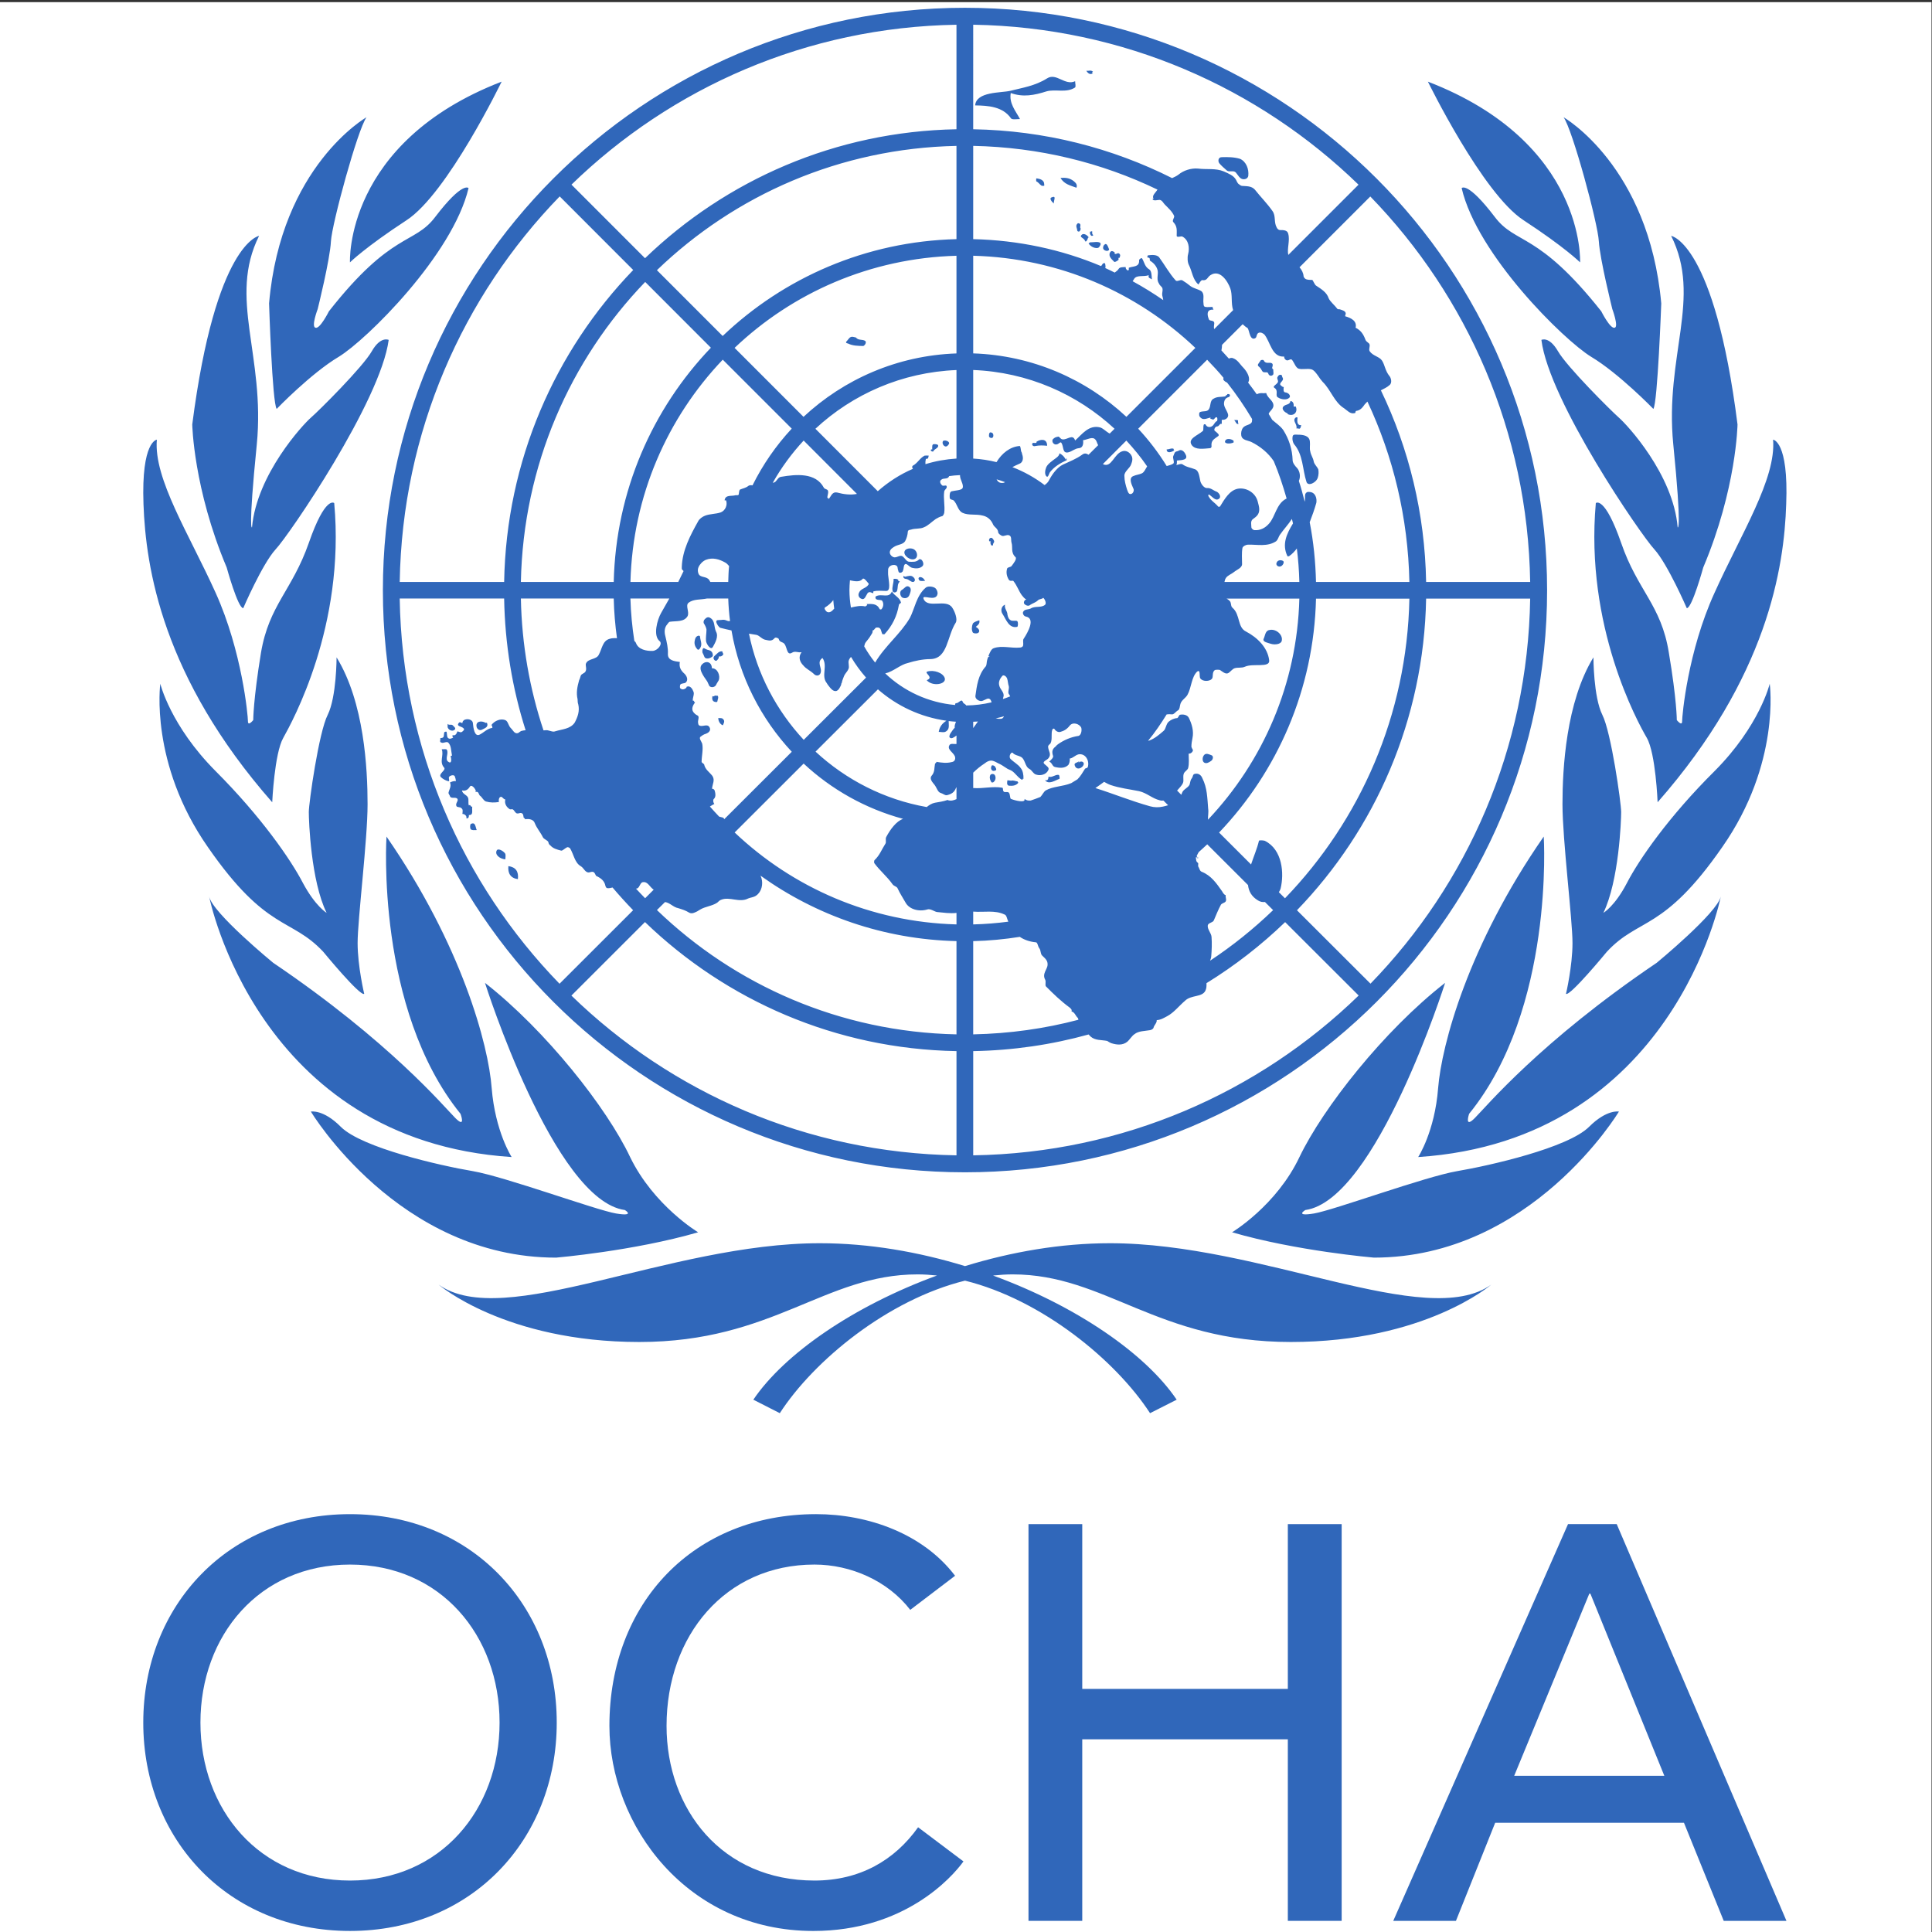 <?xml version="1.0" encoding="UTF-8" standalone="no"?>
<svg
   xmlns:dc="http://purl.org/dc/elements/1.1/"
   xmlns:cc="http://creativecommons.org/ns#"
   xmlns:rdf="http://www.w3.org/1999/02/22-rdf-syntax-ns#"
   xmlns:svg="http://www.w3.org/2000/svg"
   xmlns="http://www.w3.org/2000/svg"
   viewBox="0 0 255 255"
   height="255"
   width="255"
   xml:space="preserve"
   id="svg2"
   version="1.1"><rect x="0" y="0" width="255" height="255" fill="#333333" stroke="none"/><defs
     id="defs6"><clipPath
       id="clipPath18"
       clipPathUnits="userSpaceOnUse"><path
         id="path16"
         d="M 0,841.89 H 595.276 V 0 H 0 Z" /></clipPath></defs><g
     transform="matrix(1.333,0,0,-1.333,0,1122.52)"
     id="g10"><g
       id="g12"><rect
         transform="scale(1,-1)"
         y="-841.89"
         x="0"
         height="191.25"
         width="191.25"
         id="rect308"
         style="color:#000000;overflow:visible;fill:#ffffff;fill-opacity:1;stroke-width:12.809;stroke-linecap:square;stroke-linejoin:bevel" /><g
         transform="matrix(0.787,0,0,0.787,-126.465,372.278)"
         id="g306"><g
           transform="translate(231.11,572.268)"
           id="g20"><path
             id="path22"
             style="fill:#3067ba;fill-opacity:1;fill-rule:nonzero;stroke:none"
             d="M 0,0 9.25,-9.259 C -0.59,-19.459 -6.723,-33.255 -6.989,-48.508 H -20.128 C -19.818,-29.645 -12.215,-12.58 0,0 M 49.92,21.599 V 8.448 C 34.703,8.176 20.924,2.05 10.736,-7.777 L 1.482,1.482 c 12.563,12.204 29.605,19.81 48.438,20.117 m 0.773,-58.291 c -0.147,-0.292 -0.902,-0.292 -1.392,-0.411 -0.252,-0.084 -0.252,-0.487 -0.229,-0.819 0.032,-0.255 0.322,-0.215 0.481,-0.316 0.486,-0.472 0.527,-1.291 1.14,-1.575 0.75,-0.351 1.66,-0.11 2.566,-0.351 0.573,-0.13 1.025,-0.529 1.268,-1.114 0.136,-0.33 0.619,-0.493 0.643,-0.988 0.026,-0.165 0.24,-0.324 0.475,-0.442 0.269,-0.084 0.616,0.187 0.877,0.075 0.382,-0.11 0.228,-0.611 0.324,-0.927 0.188,-0.585 -0.127,-1.23 0.495,-1.821 0.229,-0.197 -0.237,-0.799 -0.509,-1.146 -0.113,-0.122 -0.501,-0.122 -0.542,-0.307 -0.156,-0.519 -0.029,-1.002 0.232,-1.419 0.197,-0.234 0.5,0 0.582,-0.162 0.452,-0.582 0.651,-1.225 1.03,-1.752 0.165,-0.2 0.351,-0.457 0.579,-0.544 -0.277,-0.052 -0.364,-0.399 -0.277,-0.527 0.168,-0.223 0.556,-0.365 0.752,-0.157 0.316,0.209 0.664,0.285 0.97,0.565 0.183,0.206 0.489,0.131 0.686,0.328 0.215,-0.209 0.4,-0.655 0.244,-0.855 -0.458,-0.449 -1.283,-0.136 -1.816,-0.486 -0.373,-0.171 -0.73,-0.075 -0.923,-0.365 -0.177,-0.185 0,-0.617 0.333,-0.66 1.17,-0.249 0.255,-1.931 -0.313,-2.794 -0.136,-0.188 0,-0.504 -0.07,-0.86 -0.034,-0.156 -0.251,-0.24 -0.387,-0.24 -1.127,-0.107 -2.267,0.289 -3.292,-0.075 -0.336,-0.096 -0.518,-0.594 -0.683,-0.999 h 0.202 c -0.307,-0.041 -0.307,-0.365 -0.365,-0.53 -0.066,-0.206 -0.037,-0.588 -0.17,-0.764 -0.982,-1.092 -1.121,-2.467 -1.304,-3.727 -0.031,-0.388 0.441,-0.637 0.721,-0.637 0.272,0 0.667,0.316 0.916,0.316 0.246,-0.032 0.338,-0.235 0.399,-0.475 -1.031,-0.243 -2.102,-0.382 -3.202,-0.394 -0.006,0.021 -0.009,0.047 -0.015,0.055 -0.177,0.186 -0.362,0.186 -0.426,0.44 -0.185,0.374 -0.494,-0.254 -0.86,-0.214 -0.04,0 -0.098,-0.11 -0.083,-0.223 -3.399,0.301 -6.462,1.755 -8.793,3.972 1.039,0.241 1.899,1.112 2.869,1.318 0.828,0.261 1.856,0.486 2.826,0.486 2.183,0.049 2.061,2.838 3.181,4.598 0.247,0.434 -0.129,1.407 -0.439,1.862 -0.745,1.192 -3.069,-0.165 -3.605,1.097 -0.307,0.712 1.569,-0.454 1.752,0.655 0.026,0.297 -0.151,0.659 -0.374,0.772 -0.298,0.171 -0.886,0.215 -1.117,0 -1.176,-0.99 -1.396,-2.689 -1.995,-3.807 -1.161,-1.998 -3.121,-3.506 -4.369,-5.614 -0.51,0.637 -0.973,1.317 -1.375,2.035 0.04,0.192 0.089,0.38 0.193,0.516 0.215,0.275 0.461,0.556 0.617,0.837 0.105,0.182 0.313,0.393 0.232,0.651 0.263,0 0.263,0.333 0.512,0.368 0.635,0.075 0.527,-0.486 0.739,-0.837 0,-0.015 0.176,-0.015 0.266,0 0.955,1.037 1.566,2.255 1.807,3.685 0,0.111 0.266,0.238 0.266,0.285 -0.145,0.648 -0.839,0.862 -1.15,1.406 -0.364,-0.952 -1.329,-0.179 -2.049,-0.639 -0.015,-0.024 -0.07,-0.281 0.121,-0.356 0.264,-0.131 0.635,-0.012 0.724,-0.209 0.171,-0.249 0.171,-0.695 -0.089,-1.01 -0.036,-0.076 -0.244,-0.061 -0.244,0 -0.371,0.732 -0.973,0.634 -1.65,0.634 0.275,-0.235 -0.22,-0.177 -0.102,-0.319 -0.63,0.168 -1.25,0.015 -1.864,-0.125 -0.113,0.71 -0.185,1.431 -0.188,2.175 0.003,0.423 0.031,0.84 0.066,1.251 0.559,-0.11 1.242,-0.278 1.599,0.185 0.176,0.165 0.527,-0.336 0.732,-0.576 0.087,-0.076 -0.032,-0.203 -0.121,-0.304 -0.342,-0.345 -0.872,-0.371 -1.081,-0.886 -0.159,-0.345 0.044,-0.649 0.308,-0.741 0.431,-0.206 0.564,0.396 0.773,0.692 0.237,0.292 0.498,0.049 0.732,0 0,0.095 -0.026,0.228 0,0.228 0.51,0.151 1.094,0.064 1.622,0.064 0.627,0 0.297,1.28 0.237,2.041 0,0.168 -0.015,0.38 0,0.562 0,0.096 0,0.203 0.06,0.298 0.177,0.417 0.988,0.536 1.124,0.09 0.015,-0.153 0.046,-0.292 0.09,-0.429 0.037,-0.225 0.147,-0.353 0.431,-0.225 0.067,0.049 0.151,0.115 0.165,0.225 0.113,0.244 0.064,0.638 0.226,0.771 0.237,0.251 0.576,-0.377 0.967,-0.432 0.396,-0.095 0.837,-0.095 1.155,0.134 0.275,0.165 0.275,0.489 0.044,0.825 -0.099,0.135 -0.316,0.168 -0.362,0.11 -0.368,-0.386 -0.837,-0.299 -1.228,-0.299 -0.365,0 -0.538,0.458 -0.848,0.675 -0.345,0.249 -0.776,-0.252 -1.17,-0.087 -0.376,0.183 -0.567,0.545 -0.353,0.901 0.089,0.162 0.353,0.335 0.573,0.46 0.457,0.234 0.996,0.234 1.26,0.631 0.199,0.362 0.321,0.799 0.347,1.21 0.026,0.223 0.255,0.223 0.379,0.249 0.536,0.191 1.158,0.064 1.633,0.293 0.55,0.214 0.961,0.677 1.497,1.045 0.258,0.151 0.515,0.298 0.811,0.362 0.148,0.055 0.229,0.307 0.26,0.417 0.113,0.912 -0.133,1.757 0,2.71 0.07,0.251 0.455,0.411 0.269,0.695 -0.06,0.092 -0.437,-0.067 -0.529,0.052 -0.215,0.179 -0.403,0.538 -0.081,0.73 0.229,0.208 0.738,0.022 0.918,0.35 0.017,0.023 0.017,0.061 0.034,0.084 0.449,0.064 0.906,0.107 1.373,0.124 -0.024,-0.588 0.5,-1.158 0.329,-1.624 m 5.337,0.741 c -0.052,-0.023 -0.096,-0.067 -0.162,-0.081 -0.458,-0.084 -0.722,0.078 -0.898,0.428 v 0.006 c 0.359,-0.101 0.709,-0.22 1.06,-0.353 m -4.005,14.109 c 6.853,-0.272 13.067,-3.02 17.781,-7.392 l -0.591,-0.591 c -0.024,0.009 -0.058,-0.002 -0.078,0.015 -0.403,0.231 -0.712,0.585 -1.121,0.738 -1.445,0.38 -2.302,-0.868 -3.167,-1.638 -0.296,0.9 -1.019,0.034 -1.599,0.144 -0.249,0.024 -0.37,0.342 -0.509,0.342 -0.217,-0.041 -0.428,-0.075 -0.571,-0.226 -0.399,-0.226 -0.092,-0.828 0.316,-0.756 0.301,0 0.515,0.44 0.649,0.174 0.295,-0.495 0.098,-1.343 0.857,-1.167 0.492,0.119 0.79,0.47 1.326,0.522 0.527,0.026 0.59,0.596 0.527,1.001 0.552,0.07 1.207,0.519 1.557,0.07 0.157,-0.154 0.211,-0.475 0.342,-0.695 l -1.208,-1.201 c -0.249,0.156 -0.494,0.234 -0.784,0.02 -0.744,-0.551 -1.648,-0.886 -2.432,-1.26 -0.709,-0.336 -1.326,-1.161 -1.735,-1.931 -0.115,-0.255 -0.324,-0.475 -0.578,-0.645 -1.228,0.932 -2.589,1.693 -4.051,2.258 0.273,0.136 0.533,0.284 0.831,0.399 0.512,0.171 0.582,0.727 0.391,1.231 -0.006,0.084 -0.044,0.231 -0.122,0.35 -0.043,0.269 -0.089,0.678 -0.182,0.678 -1.228,-0.09 -2.261,-0.938 -2.918,-2.03 -0.944,0.235 -1.926,0.388 -2.931,0.449 z m 0,14.375 c 10.832,-0.287 20.629,-4.636 27.949,-11.596 l -8.675,-8.671 c -5.096,4.748 -11.836,7.73 -19.274,7.982 z m 0,13.822 C 60.32,6.19 68.176,4.247 75.208,0.857 74.996,0.492 74.481,0.104 74.701,-0.238 c 0.108,-0.084 -0.197,-0.02 -0.096,-0.15 0.215,-0.209 0.577,-0.049 0.875,-0.049 0.333,-0.044 0.466,-0.415 0.655,-0.588 0.428,-0.437 0.915,-0.86 1.16,-1.41 0.101,-0.206 -0.289,-0.6 -0.098,-0.794 0.538,-0.555 0.428,-1.053 0.428,-1.719 0,-0.278 0.582,-0.015 0.722,-0.107 0.784,-0.411 0.928,-1.41 0.717,-2.207 -0.116,-0.428 -0.078,-1.036 0.105,-1.384 0.396,-0.761 0.48,-1.858 1.195,-2.435 0.159,0.247 0.348,0.577 0.49,0.545 0.62,-0.096 0.633,0.393 1.016,0.625 1.195,0.794 2.18,-0.767 2.504,-1.67 0.296,-0.825 0.062,-1.871 0.354,-2.728 L 82.339,-16.7 c -0.069,0.272 0.006,0.524 0.015,0.738 0.023,0.408 -0.553,0.261 -0.655,0.455 -0.225,0.495 -0.405,1.335 0.553,1.256 0.038,0 -0.139,0.18 -0.096,0.348 -0.318,0 -0.622,-0.053 -0.928,0 -0.227,0.026 -0.227,0.35 -0.227,0.443 -0.095,0.529 0.183,1.189 -0.289,1.554 -0.414,0.249 -0.933,0.325 -1.341,0.614 -0.345,0.281 -0.642,0.498 -1.024,0.727 -0.249,0.159 -0.666,-0.229 -0.855,0 -0.793,0.88 -1.357,1.919 -2.084,2.921 -0.296,0.316 -0.857,0.304 -1.367,0.232 -0.147,-0.032 -0.072,-0.188 -0.104,-0.278 0.067,0 0.151,0 0.206,-0.032 0.17,-0.081 0.057,-0.292 0.132,-0.37 0.461,-0.276 0.768,-0.66 0.907,-1.054 0.226,-0.539 -0.168,-1.228 0.188,-1.767 0.069,-0.225 0.289,-0.379 0.385,-0.504 0.221,-0.251 -0.012,-0.729 0.058,-1.053 0.058,-0.2 0.086,-0.385 0.122,-0.576 -1.24,0.851 -2.522,1.65 -3.851,2.374 0.069,0.104 0.145,0.208 0.202,0.318 0.339,0.501 1.185,0.211 1.824,0.443 -0.106,-0.399 0.18,-0.356 0.394,-0.527 -0.028,0.443 -0.028,1.031 -0.304,1.237 -0.582,0.341 -0.61,0.833 -0.909,1.369 -0.072,0.188 -0.394,-0.087 -0.394,-0.182 0.061,-0.895 -0.689,-0.738 -1.291,-0.959 -0.032,-0.066 0.035,-0.228 -0.032,-0.304 0,-0.032 -0.09,-0.032 -0.191,0 -0.107,0.131 -0.194,0.186 -0.171,0.385 -0.316,0 -0.746,0 -0.868,-0.199 -0.136,-0.232 -0.333,-0.348 -0.516,-0.492 -0.393,0.185 -0.778,0.396 -1.181,0.567 0.035,0.162 0.035,0.307 -0.014,0.518 -0.015,0.13 -0.139,0.13 -0.246,0.07 -0.136,-0.064 -0.151,-0.267 -0.292,-0.333 -4.957,2.084 -10.389,3.251 -16.07,3.384 z m 0,15.244 C 70.877,21.297 87.933,13.686 100.504,1.474 l -8.836,-8.837 c -0.183,0.779 0.237,1.836 -0.012,2.67 -0.101,0.46 -0.602,0.46 -1.046,0.46 -0.153,0 -0.321,0.145 -0.399,0.321 -0.385,0.683 -0.081,1.445 -0.535,2.076 -0.69,0.984 -1.459,1.729 -2.221,2.696 -0.434,0.477 -1.059,0.414 -1.604,0.463 -0.157,0.014 -0.255,0.113 -0.391,0.208 -0.199,0.125 -0.264,0.374 -0.376,0.568 -0.302,0.55 -0.973,0.79 -1.538,1.048 C 82.51,3.576 81.398,3.361 80.298,3.503 79.435,3.576 78.482,3.269 77.843,2.733 77.6,2.545 77.321,2.432 77.05,2.302 69.501,6.097 61.015,8.292 52.025,8.448 Z M 122.1,-48.508 h -13.092 c -0.152,8.628 -2.169,16.801 -5.69,24.112 0.368,0.2 0.756,0.354 1.078,0.649 0.387,0.292 0.179,0.952 0,1.143 -0.542,0.664 -0.58,1.405 -0.936,1.946 -0.327,0.51 -1.123,0.568 -1.546,1.167 -0.203,0.292 0.183,0.796 -0.136,1.028 -0.185,0.144 -0.377,0.298 -0.414,0.46 -0.26,0.695 -0.585,1.161 -1.23,1.482 0.211,0.82 -0.539,1.231 -1.304,1.439 -0.034,0.044 0.067,0.264 0.067,0.356 -0.026,0.313 -0.425,0.409 -0.689,0.501 -0.102,0.055 -0.304,0 -0.345,0.055 -0.387,0.513 -0.928,0.924 -1.12,1.364 -0.234,0.738 -0.927,1.149 -1.546,1.56 -0.226,0.108 -0.42,0.742 -0.53,0.742 -0.286,0 -0.631,-0.003 -0.852,0.13 -0.043,0.049 -0.091,0.096 -0.138,0.142 -0.031,0.055 -0.075,0.098 -0.084,0.176 -0.034,0.449 -0.238,0.817 -0.513,1.139 l 8.906,8.908 c 12.209,-12.577 19.813,-29.642 20.114,-48.499 m -20.09,-50.54 -9.251,9.236 c 9.846,10.197 15.976,23.988 16.249,39.208 H 122.1 c -0.301,-18.839 -7.896,-35.884 -20.09,-48.444 m -33.516,25.392 c 0.252,-0.139 0.509,-0.287 0.79,-0.388 1.182,-0.408 2.357,-0.53 3.613,-0.785 0.976,-0.223 1.654,-0.921 2.583,-1.143 0.173,-0.055 0.328,-0.055 0.478,-0.038 l 0.588,-0.588 c -0.224,-0.061 -0.452,-0.142 -0.669,-0.176 -0.507,-0.11 -1.057,-0.11 -1.602,0.043 -2.417,0.68 -4.547,1.558 -6.876,2.293 0.371,0.252 0.733,0.519 1.095,0.782 m 5.414,39.691 c -0.223,-0.339 -0.336,-0.706 -0.654,-0.874 -0.321,-0.157 -0.747,-0.188 -1.089,-0.348 -0.591,-0.231 -0.252,-0.99 0,-1.545 0.121,-0.186 0.043,-0.516 -0.162,-0.658 -0.429,-0.246 -0.519,0.287 -0.62,0.504 -0.171,0.53 -0.336,1.135 -0.336,1.699 -0.052,0.588 0.698,0.959 0.866,1.526 0.127,0.333 0.229,0.727 -0.012,1.112 -0.26,0.414 -0.689,0.614 -1.093,0.489 -1.055,-0.286 -1.362,-2.122 -2.421,-1.641 -0.015,0.009 -0.03,0.026 -0.044,0.029 l 2.948,2.953 c 0.943,-1.022 1.829,-2.094 2.617,-3.246 m 9.615,11.135 c -0.011,-0.078 -0.055,-0.147 -0.026,-0.219 0.105,-0.186 0.281,-0.29 0.472,-0.377 1.149,-1.45 2.195,-2.985 3.144,-4.58 -0.003,-0.096 -0.003,-0.197 -0.014,-0.293 -0.078,-0.483 -0.823,-0.393 -1.135,-0.813 -0.189,-0.241 -0.27,-0.649 -0.214,-0.959 0.101,-0.639 0.848,-0.605 1.306,-0.845 1.093,-0.547 2.081,-1.349 2.782,-2.392 0.64,-1.52 1.158,-3.094 1.618,-4.698 -0.029,-0.015 -0.06,-0.033 -0.09,-0.05 -1.195,-0.625 -1.345,-2.238 -2.104,-3.089 -0.513,-0.594 -1.12,-0.886 -1.839,-0.845 -0.093,0 -0.367,0.124 -0.402,0.353 0,0.359 -0.125,0.715 0.138,0.993 0.24,0.203 0.522,0.35 0.69,0.634 0.333,0.541 0.075,1.176 -0.043,1.677 -0.305,1.085 -1.443,1.739 -2.491,1.557 -1.05,-0.208 -1.662,-1.303 -2.25,-2.255 0,0 -0.213,-0.027 -0.213,0 -0.4,0.489 -0.924,0.749 -1.2,1.274 -0.066,0.049 -0.066,0.167 0,0.269 0.42,-0.22 0.8,-0.845 1.237,-0.591 0.437,0.246 0.055,0.825 -0.266,0.944 -0.371,0.124 -0.722,0.492 -1.19,0.443 -0.325,-0.026 -0.721,0.455 -0.829,0.851 -0.132,0.591 -0.182,1.361 -0.688,1.517 -0.545,0.22 -1.046,0.246 -1.569,0.623 -0.249,0.127 -0.545,-0.096 -0.783,-0.078 0.171,0.165 0.03,0.552 0.117,0.552 0.642,0.061 1.45,0.061 1.048,0.797 -0.168,0.35 -0.522,0.701 -0.927,0.402 -0.121,-0.052 -0.362,-0.052 -0.423,-0.231 -0.084,-0.116 -0.112,-0.29 -0.182,-0.4 -0.11,-0.275 0.199,-0.787 0,-0.955 -0.228,-0.157 -0.527,-0.223 -0.828,-0.31 -1.04,1.685 -2.241,3.26 -3.585,4.699 l 8.672,8.677 c 0.712,-0.744 1.416,-1.488 2.067,-2.282 m 11.63,-25.678 c -0.06,2.566 -0.315,5.081 -0.793,7.516 0.31,0.791 0.594,1.596 0.837,2.45 0.087,0.544 -0.104,1.288 -0.813,1.355 -0.342,0.052 -0.464,-0.052 -0.573,-0.243 -0.087,-0.304 0.002,-0.655 -0.076,-0.985 -0.226,0.88 -0.458,1.761 -0.738,2.621 0.243,0.523 0.13,1.204 -0.215,1.612 -0.292,0.292 -0.57,0.672 -0.57,0.99 -0.041,1.355 -0.441,2.626 -1.173,3.79 -0.373,0.53 -0.926,0.875 -1.393,1.292 -0.132,0.243 -0.292,0.477 -0.431,0.717 0.003,0.032 -0.014,0.067 0.003,0.099 0.165,0.31 0.51,0.521 0.576,0.9 0.067,0.701 -0.718,0.956 -0.895,1.633 0,0.032 -0.225,0 -0.361,0 l 0.385,-0.11 c -0.414,0.171 -0.883,0.163 -1.222,-0.023 -0.347,0.507 -0.729,0.979 -1.092,1.474 0.348,0.527 -0.107,1.34 -0.579,1.85 -0.428,0.408 -0.741,1.077 -1.418,1.245 -0.154,0.014 -0.299,0 -0.414,-0.09 -0.31,0.353 -0.626,0.698 -0.944,1.037 0.047,0.234 0.072,0.475 0.078,0.706 l 2.595,2.594 c 0.184,-0.15 0.332,-0.33 0.561,-0.443 0.191,-0.098 0.232,-0.634 0.408,-1.021 0.087,-0.212 0.31,-0.499 0.646,-0.273 0.188,0.128 0.096,0.539 0.414,0.66 0.261,0.096 0.544,-0.078 0.706,-0.223 0.759,-0.941 0.944,-2.892 2.493,-2.77 -0.032,-0.235 0.139,-0.406 0.289,-0.47 0.327,-0.095 0.545,0.348 0.768,-0.051 0.243,-0.357 0.371,-0.806 0.712,-0.991 0.527,-0.165 1.106,0.044 1.644,-0.095 0.345,-0.093 0.629,-0.513 0.872,-0.849 0.151,-0.237 0.342,-0.5 0.55,-0.729 1.048,-1.022 1.445,-2.554 2.71,-3.333 0.385,-0.257 0.75,-0.747 1.312,-0.602 0.171,0 0.051,0.255 0.217,0.284 0.524,0.061 0.831,0.495 1.048,0.811 0.093,0.124 0.235,0.234 0.347,0.359 3.243,-6.909 5.113,-14.587 5.278,-22.694 z m -9.253,4.285 c 0.064,0.223 0.463,0.411 0.698,0.411 1.173,0.026 2.441,-0.292 3.532,0.423 0.275,0.243 0.31,0.597 0.48,0.814 0.482,0.698 1.072,1.311 1.509,1.997 0.044,-0.188 0.102,-0.373 0.139,-0.564 -0.79,-1.297 -1.418,-2.617 -0.703,-4.114 0,-0.038 0.182,-0.038 0.222,0 0.4,0.277 0.699,0.61 0.965,0.961 0.176,-1.381 0.28,-2.788 0.316,-4.213 h -9.422 c 0.029,0.174 0.078,0.339 0.182,0.504 0.232,0.342 0.73,0.504 1.02,0.75 0.358,0.295 1.013,0.515 1.013,0.993 0,0.649 -0.07,1.352 0.049,2.038 m -7.339,-28.304 c 0.11,0.182 0.425,0.371 0.503,0.59 0.154,0.603 0.067,1.234 0.067,1.828 0.342,-0.026 0.614,0.353 0.518,0.509 -0.084,0.093 -0.116,0.244 -0.17,0.342 -0.006,0.347 0.054,0.724 0.132,1.103 0.189,0.892 -0.078,1.769 -0.442,2.525 -0.183,0.411 -0.722,0.506 -1.152,0.411 -0.125,-0.093 -0.174,-0.319 -0.308,-0.411 -0.442,-0.029 -0.808,-0.229 -1.07,-0.44 -0.363,-0.287 -0.351,-0.918 -0.663,-1.176 -0.537,-0.461 -1.069,-0.932 -1.776,-1.204 -0.054,-0.027 -0.115,-0.024 -0.171,-0.035 0.861,1.042 1.622,2.166 2.334,3.315 0.214,0.032 0.429,0.038 0.625,0.008 0.279,-0.057 0.504,0.339 0.805,0.504 0.224,0.111 0.218,0.568 0.305,0.82 0.144,0.478 0.663,0.724 0.888,1.138 0.493,0.883 0.487,2.212 1.202,2.907 0.483,0.37 0.234,-0.641 0.416,-0.854 0.302,-0.415 1.141,-0.377 1.434,-0.067 0.252,0.252 -0.029,0.883 0.423,1.138 0.196,0.037 0.428,0.037 0.604,0 0.328,-0.217 0.727,-0.6 1.078,-0.382 0.252,0.165 0.506,0.512 0.767,0.596 0.405,0.133 0.871,0 1.297,0.191 1.025,0.472 3.176,-0.191 3.055,0.805 -0.186,1.604 -1.491,2.872 -2.899,3.613 -1.129,0.539 -0.703,2.111 -1.714,3 -0.254,0.193 -0.122,0.596 -0.341,0.845 -0.076,0.078 -0.22,0.209 -0.373,0.284 -0.009,0.006 -0.018,0.014 -0.027,0.02 h 9.15 c -0.282,-10.771 -4.595,-20.513 -11.497,-27.815 -0.015,0.469 0.097,0.932 0.025,1.381 -0.112,1.358 -0.112,2.609 -0.732,3.839 -0.142,0.383 -0.49,0.672 -0.97,0.542 -0.235,-0.041 -0.206,-0.345 -0.351,-0.542 -0.162,-0.182 -0.199,-0.443 -0.277,-0.784 -0.192,-0.446 -0.809,-0.591 -0.962,-1.069 -0.028,-0.087 -0.064,-0.144 -0.087,-0.231 l -0.532,0.53 c 0.269,0.324 0.579,0.593 0.738,0.955 0.148,0.341 -0.066,0.886 0.148,1.271 m 3.448,-20.623 c -0.04,0.472 -0.535,0.952 -0.475,1.421 0.035,0.345 0.622,0.345 0.756,0.632 0.286,0.668 0.562,1.361 0.903,1.992 0.061,0.118 0.304,0.185 0.501,0.307 0.304,0.228 0.04,0.567 0.098,0.888 -0.246,0.067 -0.361,0.342 -0.466,0.504 -0.703,0.996 -1.357,1.951 -2.524,2.427 -0.279,0.092 -0.304,0.402 -0.438,0.633 -0.113,0.087 0.041,0.403 -0.069,0.504 -0.298,0.18 -0.191,0.469 -0.27,0.689 h 0.273 c -0.003,-0.095 -0.11,-0.156 -0.194,-0.121 0.078,0 0.191,-0.035 0.194,0 0.066,0.026 0,0.148 0,0.148 -0.11,0 -0.156,0.092 -0.156,0.135 0.066,0.174 0.165,0.333 0.257,0.501 0.359,0.324 0.721,0.643 1.069,0.976 l 5.13,-5.122 c 0.087,-0.756 0.42,-1.433 1.251,-1.934 0.287,-0.185 0.585,-0.231 0.88,-0.2 l 1.028,-1.022 c -2.441,-2.351 -5.093,-4.484 -7.931,-6.363 0.062,0.176 0.128,0.353 0.143,0.527 0.069,0.813 0.103,1.659 0.04,2.478 m 6.697,12.082 c -0.252,0.075 -0.732,0.075 -0.732,0 -0.209,-0.912 -0.652,-1.949 -0.994,-2.979 l -4.021,4.015 c 7.339,7.699 11.923,18.024 12.194,29.428 h 11.749 c -0.295,-14.639 -6.192,-27.89 -15.654,-37.699 l -0.768,0.767 c 0.105,0.168 0.189,0.333 0.22,0.469 0.455,1.859 0.249,4.893 -1.994,5.999 M 57.891,-93.159 c 0.536,-0.376 1.283,-0.622 2.021,-0.686 0.217,0 0.246,-0.53 0.429,-0.747 0.22,-0.281 0.121,-0.724 0.385,-0.944 0.362,-0.35 0.683,-0.602 0.657,-1.114 0,-0.591 -0.736,-1.13 -0.295,-1.912 0.116,-0.249 -0.046,-0.665 0.084,-0.822 0.943,-0.949 1.841,-1.826 2.999,-2.678 0.104,-0.107 0.313,-0.24 0.22,-0.472 0.443,-0.133 0.501,-0.573 0.794,-0.819 0.052,-0.066 0.052,-0.156 0.075,-0.237 -4.233,-1.118 -8.669,-1.743 -13.235,-1.836 v 11.729 c 1.996,0.046 3.95,0.237 5.866,0.538 m -1.928,2.814 c 0.275,-0.078 0.304,-0.538 0.478,-0.903 -1.454,-0.188 -2.924,-0.31 -4.416,-0.344 v 1.61 c 1.355,-0.108 2.719,0.219 3.938,-0.363 m -0.067,24.94 c -0.081,-0.165 -0.167,-0.303 -0.376,-0.318 -0.217,-0.017 -0.443,0 -0.663,0.052 0.351,0.081 0.701,0.159 1.039,0.266 m 0.626,2.777 c 0.069,-0.081 0.11,-0.177 0.153,-0.275 -0.298,-0.122 -0.605,-0.229 -0.912,-0.336 0.024,0.098 0.032,0.209 0.067,0.293 0.156,0.529 -0.42,0.903 -0.527,1.406 -0.133,0.478 0.107,0.893 0.379,1.211 0.186,0.182 0.492,-0.041 0.608,-0.318 0.102,-0.284 0.102,-0.666 0.214,-0.985 0.07,-0.345 -0.173,-0.759 0.018,-0.996 m -4.497,-4.262 v 0.796 c 0.197,0.012 0.403,0.012 0.597,0.029 -0.203,-0.269 -0.394,-0.547 -0.597,-0.825 m 1.445,-4.444 c 0.267,0.22 0.669,0.44 1.057,0.313 0.307,-0.093 0.562,-0.278 0.883,-0.415 0.304,-0.153 0.553,-0.353 0.851,-0.529 0.07,-0.067 0.313,-0.151 0.458,-0.221 0.524,-0.225 0.837,-0.877 1.415,-1.195 0.165,-0.096 0.044,0.214 0.215,0.095 0.02,0.53 -0.084,1.04 -0.336,1.349 -0.345,0.501 -0.909,0.765 -1.294,1.17 -0.145,0.128 -0.145,0.498 0.066,0.713 0.047,0.098 0.237,0.098 0.249,0 0.307,-0.276 0.623,-0.276 0.933,-0.432 0.637,-0.281 0.518,-1.233 1.132,-1.546 0.336,-0.176 0.506,-0.666 0.894,-0.724 0.469,-0.156 1.211,0 1.463,0.548 0.205,0.33 -0.18,0.52 -0.414,0.747 -0.455,0.347 0.234,0.503 0.454,0.778 0.408,0.49 0,0.898 -0.04,1.364 -0.047,0.203 0.092,0.319 0.205,0.408 0.006,0 0.029,0.058 0.092,0.096 0.273,0.573 0.018,1.201 0.241,1.763 0.084,0.122 0.235,0.104 0.235,0.064 0.165,-0.275 0.48,-0.472 0.772,-0.38 0.455,0.122 0.829,0.351 1.156,0.773 0.396,0.525 1.256,0.238 1.468,-0.269 0.089,-0.382 -0.041,-0.909 -0.336,-1.008 -1.014,-0.153 -1.833,-0.524 -2.58,-1.039 -0.098,-0.089 -0.223,-0.156 -0.287,-0.275 -0.396,-0.295 -0.564,-0.599 -0.344,-1.228 0.037,-0.225 -0.272,-0.48 -0.493,-0.7 0.38,-0.133 0.38,-0.605 0.728,-0.675 0.633,-0.148 1.233,-0.176 1.679,0.258 0.112,0.162 0.231,0.51 0.165,0.799 0.414,0.049 0.692,0.437 1.132,0.539 0.88,0.139 1.387,-0.828 1.152,-1.596 -0.044,-0.148 -0.272,-0.148 -0.341,-0.205 -0.316,-0.504 -0.591,-0.985 -0.962,-1.346 -0.263,-0.157 -0.521,-0.327 -0.784,-0.478 -1.072,-0.446 -2.299,-0.391 -3.211,-0.921 -0.264,-0.179 -0.412,-0.556 -0.666,-0.819 -0.403,-0.151 -0.802,-0.322 -1.219,-0.449 -0.266,-0.029 -0.533,0 -0.773,0.2 v -0.108 c 0,-0.367 -1.144,-0.118 -1.7,0.108 -0.177,0.057 -0.066,0.605 -0.304,0.816 -0.191,0.128 -0.567,-0.061 -0.651,0.162 -0.116,0.116 0,0.4 -0.148,0.434 -1.239,0.212 -2.397,-0.136 -3.657,-0.04 v 1.937 c 0.438,0.426 0.91,0.819 1.445,1.164 m -1.445,-49.312 v 13.112 c 5.024,0.087 9.885,0.811 14.517,2.094 0.084,-0.079 0.153,-0.171 0.24,-0.252 0.588,-0.53 1.39,-0.412 2.103,-0.562 0.153,-0.101 0.35,-0.226 0.538,-0.289 0.666,-0.209 1.385,-0.279 1.96,0.168 0.327,0.271 0.62,0.784 0.932,0.972 0.504,0.414 1.275,0.385 1.96,0.507 0.131,0.032 0.33,0.095 0.426,0.272 0.081,0.391 0.444,0.602 0.411,0.99 0.516,0.026 0.909,0.281 1.326,0.501 0.829,0.437 1.462,1.271 2.258,1.957 0.777,0.73 2.106,0.4 2.532,1.228 0.15,0.292 0.159,0.622 0.144,0.964 3.572,2.2 6.888,4.783 9.896,7.681 l 9.251,-9.236 c -12.575,-12.209 -29.636,-19.809 -48.494,-20.107 m -2.105,51.758 c -0.367,-0.043 -0.801,0.139 -0.923,-0.228 -0.22,-0.484 0.475,-0.805 0.707,-1.298 0.129,-0.318 0.04,-0.7 -0.403,-0.758 -0.652,-0.162 -1.225,-0.075 -1.911,0.032 0,-0.194 -0.171,-0.159 -0.171,-0.229 -0.115,-0.568 0,-1.042 -0.446,-1.543 -0.286,-0.374 0.145,-0.822 0.394,-1.132 0.287,-0.385 0.4,-0.915 0.762,-1.008 0.283,-0.072 0.521,-0.324 0.784,-0.283 0.553,0.133 0.941,0.344 1.156,0.94 0.008,0.032 0.034,0.029 0.051,0.05 v -1.483 c -0.356,-0.165 -0.732,-0.266 -1.137,-0.115 -0.548,-0.183 -1.069,-0.252 -1.564,-0.339 -0.414,-0.081 -0.735,-0.293 -1.045,-0.545 -5.353,0.947 -10.159,3.429 -13.987,6.973 l 7.849,7.837 c 2.377,-2.082 5.342,-3.489 8.619,-3.949 -0.527,-0.325 -0.868,-0.759 -0.969,-1.402 0.283,0 0.561,-0.092 0.807,0 0.611,0.273 0.437,0.823 0.443,1.358 0.301,-0.037 0.608,-0.06 0.918,-0.081 -0.075,-0.237 -0.208,-0.474 -0.15,-0.741 -0.117,-0.116 -0.276,-0.315 -0.504,-0.663 -0.05,-0.052 -0.243,-0.408 -0.151,-0.559 0.223,-0.272 0.568,0.012 0.871,0.229 z m 0,-22.704 c -10.81,0.292 -20.596,4.626 -27.91,11.566 l 8.68,8.669 c 3.495,-3.257 7.765,-5.672 12.514,-6.957 -0.854,-0.279 -1.628,-1.344 -2.122,-2.279 -0.145,-0.261 0.043,-0.634 -0.111,-0.854 -0.471,-0.727 -0.715,-1.451 -1.355,-2.05 -0.069,-0.064 -0.069,-0.255 -0.043,-0.377 0.718,-0.981 1.572,-1.641 2.293,-2.654 0.179,-0.27 0.544,-0.27 0.652,-0.539 0.28,-0.631 0.671,-1.193 1.001,-1.792 0.472,-0.846 1.7,-1.173 2.748,-0.846 0.385,0.113 0.837,-0.257 1.187,-0.327 0.814,-0.075 1.656,-0.211 2.466,-0.113 z m 0,-13.834 c -14.641,0.301 -27.881,6.19 -37.688,15.64 l 1.02,1.008 c 0.637,-0.098 1.031,-0.652 1.65,-0.767 0.507,-0.16 0.924,-0.281 1.381,-0.565 0.159,-0.101 0.411,-0.101 0.588,-0.029 0.295,0.107 0.547,0.238 0.782,0.403 0.654,0.405 1.491,0.437 2.162,0.877 0.137,0.101 0.275,0.289 0.461,0.353 1.094,0.469 2.31,-0.414 3.448,0.182 0.281,0.125 0.66,0.125 0.99,0.357 0.692,0.474 0.895,1.439 0.669,2.194 -0.038,0.107 -0.078,0.209 -0.119,0.313 6.984,-5 15.467,-8.014 24.656,-8.234 z m 0,-15.22 c -18.839,0.303 -35.883,7.898 -48.449,20.099 l 9.256,9.25 c 10.194,-9.835 23.973,-15.968 39.193,-16.237 z M 6.798,-50.592 c 0.038,-1.688 0.182,-3.353 0.409,-4.992 -0.331,0.018 -0.643,0.015 -0.924,-0.078 -0.895,-0.237 -0.961,-1.271 -1.358,-1.989 -0.281,-0.631 -1.312,-0.472 -1.601,-1.077 -0.151,-0.255 0.139,-0.695 -0.09,-1.065 -0.159,-0.249 -0.504,-0.249 -0.596,-0.536 -0.058,-0.159 -0.102,-0.385 -0.194,-0.536 -0.232,-0.828 -0.385,-1.575 -0.194,-2.4 0.011,-0.229 0.011,-0.478 0.084,-0.634 0.202,-0.857 -0.073,-1.604 -0.446,-2.305 -0.556,-0.813 -1.546,-0.813 -2.447,-1.091 -0.376,-0.165 -0.837,0.226 -1.297,0.124 -0.061,-0.008 -0.119,-0.003 -0.182,-0.008 -1.743,5.225 -2.731,10.796 -2.846,16.587 z m 12.224,31.555 C 11.659,-26.735 7.064,-37.074 6.798,-48.508 H -4.884 c 0.295,14.671 6.187,27.928 15.64,37.746 z m 1.482,1.477 -8.272,8.277 C 22.036,0.168 35.279,6.057 49.92,6.355 V -5.377 C 38.522,-5.655 28.2,-10.229 20.504,-17.56 m 10.172,-10.174 -8.672,8.677 c 7.311,6.952 17.1,11.294 27.916,11.59 v -12.288 c -7.435,-0.257 -14.16,-3.24 -19.244,-7.979 m 4.227,-9.52 c -0.611,0.119 -0.73,-0.408 -1.049,-0.825 -0.02,0.081 -0.06,0.157 -0.17,0.127 -0.04,0.316 0.15,0.562 0.078,0.887 -0.032,0.246 -0.431,0.213 -0.53,0.422 -1.022,1.923 -3.492,1.685 -5.365,1.367 -0.35,-0.032 -0.492,-0.397 -0.718,-0.611 -0.104,-0.093 -0.223,-0.131 -0.344,-0.145 1.086,1.931 2.397,3.706 3.888,5.316 l 6.705,-6.714 c -0.819,-0.154 -1.641,-0.055 -2.495,0.176 m -1.506,-14.45 c 0.411,0.252 0.759,0.556 1.025,0.921 0.026,-0.363 0.064,-0.718 0.116,-1.077 -0.252,-0.29 -0.53,-0.557 -0.866,-0.429 -0.185,0.081 -0.478,0.483 -0.275,0.585 m -9.583,-3.307 c 0.298,-0.052 0.593,-0.101 0.947,-0.153 0.399,-0.098 0.692,-0.562 1.163,-0.628 0.345,-0.058 0.727,-0.238 1.109,0.217 0.119,0.156 0.484,0 0.522,-0.096 0.092,-0.359 0.312,-0.359 0.541,-0.48 0.573,-0.278 0.379,-1.726 1.138,-1.254 0.396,0.258 0.744,-0.026 1.199,0.067 -0.455,-0.614 -0.221,-1.234 0.222,-1.674 0.348,-0.434 0.854,-0.631 1.283,-1.03 0.336,-0.392 0.869,-0.287 0.923,0.249 0.085,0.564 -0.532,1.221 0.201,1.722 0.7,-0.999 -0.201,-2.235 0.529,-3.144 0.053,-0.098 0.093,-0.133 0.139,-0.22 0.327,-0.414 0.611,-0.854 1.054,-0.796 0.316,0.101 0.455,0.414 0.617,0.758 0.008,0.125 0.049,0.258 0.092,0.278 0.049,0.33 0.183,0.548 0.27,0.825 0.162,0.437 0.709,0.794 0.613,1.3 0,0.159 -0.04,0.371 -0.04,0.498 0.015,0.261 0.147,0.461 0.318,0.634 0.548,-0.929 1.184,-1.798 1.891,-2.6 l -7.843,-7.831 c -3.414,3.674 -5.857,8.257 -6.888,13.358 m -2.502,8.51 c -0.072,-0.661 -0.083,-1.335 -0.107,-2.007 h -2.249 c -0.05,0.087 -0.099,0.177 -0.148,0.255 -0.339,0.498 -1.123,0.249 -1.344,0.785 -0.11,0.28 -0.11,0.576 0,0.819 0.174,0.388 0.504,0.735 0.91,0.923 0.883,0.345 1.716,0.081 2.472,-0.347 0.168,-0.093 0.321,-0.258 0.466,-0.428 m -0.376,8.263 c 0.203,-0.596 -0.09,-1.274 -0.66,-1.509 -0.649,-0.226 -1.376,-0.176 -2.009,-0.428 -0.313,-0.119 -0.722,-0.417 -0.849,-0.701 -1.01,-1.801 -1.983,-3.66 -2.056,-5.729 v -0.229 c 0,-0.125 0.221,-0.261 0.221,-0.307 -0.238,-0.507 -0.455,-0.947 -0.666,-1.367 H 8.9 c 0.287,10.855 4.647,20.653 11.616,27.968 l 8.677,-8.676 c -1.971,-2.12 -3.633,-4.517 -4.936,-7.14 -0.174,0.032 -0.351,0.04 -0.504,-0.052 -0.333,-0.284 -0.727,-0.324 -1.071,-0.478 -0.113,-0.098 -0.113,-0.362 -0.154,-0.582 0,-0.168 -0.289,-0.122 -0.382,-0.122 -0.524,-0.167 -1.3,0.102 -1.401,-0.648 z M 11.827,-87.221 10.748,-88.3 c -0.386,0.402 -0.774,0.796 -1.15,1.207 0.052,0.006 0.104,0.011 0.153,0.026 0.336,0.139 0.362,0.764 0.727,0.79 0.617,0.099 0.866,-0.648 1.349,-0.944 m 0.741,31.275 c 0.429,-0.353 -0.234,-1.187 -0.854,-1.236 -0.787,-0.032 -1.838,0.165 -2.125,1.016 -0.037,0.096 -0.104,0.171 -0.196,0.229 -0.27,1.754 -0.446,3.529 -0.496,5.345 h 4.896 c -0.313,-0.548 -0.643,-1.127 -1.036,-1.822 -0.475,-0.825 -1.043,-2.848 -0.189,-3.532 m 6.848,-19.838 c 0.252,0.252 0.182,0.695 0.101,0.955 0,0.09 -0.101,0.304 -0.353,0.304 0.049,0.6 0.402,1.068 0.049,1.613 -0.385,0.501 -0.906,0.796 -1.042,1.451 0,0.057 -0.316,0.214 -0.316,0.321 0,0.726 0.223,1.54 0.076,2.287 -0.11,0.319 -0.467,0.698 -0.194,0.892 0.118,0.089 0.393,0.29 0.637,0.347 0.515,0.186 0.688,0.545 0.434,0.889 -0.264,0.368 -0.782,0 -1.17,0.13 -0.174,0.05 -0.202,0.171 -0.22,0.333 -0.092,0.313 0.22,0.788 -0.064,0.95 -0.237,0.093 -0.454,0.313 -0.561,0.469 -0.241,0.382 -0.041,0.814 0.243,1.196 -0.165,-0.029 -0.093,0.287 -0.284,0.191 -0.058,0.385 0.238,0.828 0.07,1.167 -0.128,0.347 -0.414,0.79 -0.848,0.596 -0.041,0 0,-0.124 -0.041,-0.124 -0.244,-0.226 -0.524,-0.284 -0.77,-0.061 -0.047,0.061 -0.047,0.281 0,0.443 0.176,0.22 0.526,0.122 0.715,0.287 0.35,0.361 0.055,0.842 -0.119,1.039 -0.535,0.466 -0.761,0.88 -0.643,1.537 -0.614,0.084 -1.549,0.162 -1.502,1.019 0.037,0.753 -0.139,1.454 -0.319,2.218 -0.15,0.536 -0.121,1.092 0.223,1.48 0.096,0.113 0.203,0.33 0.365,0.344 0.793,0.113 1.755,-0.052 2.198,0.686 0.289,0.536 -0.322,1.364 0.147,1.715 0.626,0.471 1.48,0.347 2.291,0.518 h 2.686 c 0.032,-0.953 0.107,-1.894 0.226,-2.826 -0.391,-0.096 -0.489,0.249 -1.109,0.13 -0.37,-0.041 -0.654,0.067 -0.616,-0.275 0.034,-0.206 0.318,-0.651 0.509,-0.715 0.53,-0.133 0.975,-0.241 1.398,-0.327 1.002,-5.849 3.703,-11.103 7.586,-15.267 l -8.5,-8.486 c -0.009,0.113 -0.151,0.209 -0.177,0.209 -0.156,0.034 -0.307,0.072 -0.46,0.118 -0.394,0.42 -0.791,0.837 -1.165,1.271 0.192,0.104 0.354,0.24 0.562,0.319 -0.173,0.217 -0.185,0.567 -0.043,0.657 m 26.506,43.174 c -0.616,-0.301 -0.895,-0.964 -1.511,-1.28 -0.076,-0.075 -0.076,-0.188 -0.029,-0.292 0.012,-0.026 0.04,-0.058 0.064,-0.089 -1.628,-0.698 -3.113,-1.66 -4.427,-2.818 l -7.847,7.855 c 4.7,4.366 10.895,7.111 17.748,7.389 V -32.98 c -1.346,-0.09 -2.66,-0.319 -3.905,-0.709 -0.012,0.193 -0.006,0.39 0.035,0.552 0,0.104 0.057,0.157 0.138,0.125 0.174,-0.021 0.203,0.208 0.238,0.402 -0.159,0 -0.362,0.021 -0.504,0 m -66.05,-17.982 h 13.139 c 0.101,-5.765 1.031,-11.329 2.701,-16.57 -0.191,-0.017 -0.382,-0.038 -0.57,-0.101 -0.067,-0.032 -0.255,-0.165 -0.333,-0.232 -0.498,-0.212 -0.681,0.356 -0.961,0.602 -0.305,0.298 -0.336,0.823 -0.646,0.979 -0.585,0.284 -1.404,-0.035 -1.824,-0.631 0.275,0.031 -0.003,-0.319 0.211,-0.319 -0.645,-0.029 -1.146,-0.596 -1.644,-0.843 -0.66,-0.347 -0.811,0.814 -0.875,1.503 -0.06,0.345 -0.625,0.574 -1.117,0.319 -0.09,-0.098 -0.194,-0.185 -0.194,-0.377 -0.151,0 -0.275,0.192 -0.42,0.058 -0.44,-0.492 0.339,-0.442 0.57,-0.726 0.157,-0.139 -0.037,-0.316 -0.205,-0.438 -0.22,-0.179 -0.568,0.197 -0.605,0 -0.099,-0.339 -0.304,-0.504 -0.574,-0.405 0,-0.099 -0.031,-0.13 0,-0.188 0,-0.093 0.073,-0.162 0.168,-0.093 -0.246,-0.101 -0.498,-0.263 -0.686,-0.124 -0.234,0.124 -0.156,0.507 -0.234,0.81 -0.052,0.073 -0.304,0 -0.304,-0.092 -0.084,-0.501 0.046,-0.663 -0.495,-0.695 0.063,-0.191 -0.142,-0.507 0.124,-0.553 0.287,-0.145 0.623,0.174 0.872,0 0.411,-0.408 0.353,-1.048 0.477,-1.622 0,-0.031 -0.124,-0.084 -0.179,-0.084 0.113,-0.289 0.179,-1.047 -0.264,-0.726 -0.521,0.307 0.09,1.062 -0.217,1.54 -0.066,0.093 -0.376,0.041 -0.631,0.041 0.313,-0.771 -0.362,-1.581 0.313,-2.319 0.252,-0.33 -0.797,-0.779 -0.414,-1.185 0.228,-0.223 0.622,-0.448 0.952,-0.518 0.188,-0.02 -0.003,0.382 0.064,0.518 0.055,0.183 0.605,0.365 0.724,0.116 0.063,-0.168 0.139,-0.379 0.139,-0.634 -0.258,0.07 -0.524,-0.061 -0.739,-0.153 0.215,-0.501 -0.101,-0.84 -0.188,-1.318 0,-0.098 0.157,-0.283 0.188,-0.411 0.128,-0.379 0.75,-0.037 0.941,-0.344 0.151,-0.246 -0.278,-0.536 -0.136,-0.883 0.099,-0.218 0.469,-0.084 0.631,-0.281 0.232,-0.139 0.151,-0.443 0.128,-0.727 0.232,0.029 0.596,-0.226 0.495,-0.535 0.278,-0.105 0.339,0.216 0.318,0.399 0.608,-0.023 0.36,0.57 0.426,1.06 -0.208,-0.11 -0.182,0.333 -0.426,0.15 -0.127,0.342 0.021,0.709 -0.118,1.008 -0.174,0.345 -0.672,0.414 -0.75,0.877 0.431,-0.09 0.741,0.058 1.013,0.504 0.151,0.232 0.524,-0.096 0.669,-0.406 0.09,-0.072 0.029,-0.165 0.029,-0.292 0.385,0.127 0.385,-0.269 0.53,-0.443 0.321,-0.211 0.414,-0.596 0.773,-0.75 0.547,-0.156 1.08,-0.156 1.636,-0.063 -0.049,0.26 0,0.509 0.139,0.602 0.24,0.211 0.37,-0.255 0.666,-0.287 -0.134,-0.524 0.147,-0.976 0.579,-1.236 0.11,-0.023 0.295,0.043 0.39,-0.023 0.183,-0.131 0.244,-0.409 0.504,-0.501 0.177,-0.035 0.359,0.092 0.51,0.058 0.278,-0.058 0.278,-0.281 0.321,-0.573 0.038,-0.021 0.185,-0.117 0.185,-0.215 0.507,0.098 1.066,-0.032 1.214,-0.475 0.255,-0.657 0.723,-1.163 1.007,-1.754 0.119,-0.299 0.64,-0.4 0.71,-0.663 0.025,-0.223 0.179,-0.368 0.26,-0.411 0.339,-0.385 0.834,-0.507 1.332,-0.637 0.171,-0.064 0.463,0.283 0.765,0.419 0.164,0.05 0.344,-0.107 0.373,-0.136 0.46,-0.767 0.579,-1.8 1.329,-2.238 0.388,-0.22 0.498,-0.686 0.9,-0.787 0.237,-0.064 0.539,0.191 0.776,0 0.159,-0.125 0.208,-0.449 0.33,-0.469 0.55,-0.258 0.984,-0.6 1.103,-1.202 0.024,-0.081 0.079,-0.281 0.229,-0.312 0.249,-0.035 0.475,0.037 0.674,0.081 0.829,-0.979 1.697,-1.934 2.589,-2.858 l -9.259,-9.251 c -12.204,12.566 -19.804,29.614 -20.108,48.465 m 71.111,-72.188 c 40.448,0 73.245,32.774 73.247,73.227 -0.002,40.45 -32.799,73.28 -73.247,73.285 -40.441,-0.005 -73.227,-32.835 -73.227,-73.285 0,-40.453 32.786,-73.227 73.227,-73.227 M -26.388,-8.298 c 0,0 1.946,1.92 7.106,5.293 5.153,3.338 11.977,17.443 11.977,17.443 C -27.117,6.783 -26.388,-8.298 -26.388,-8.298 m -1.409,-11.879 c 3.491,2.122 14.343,12.837 16.329,21.219 0,0 -0.721,0.927 -4.201,-3.636 -2.649,-3.504 -5.46,-1.79 -13.365,-11.86 0,0 -1.123,-2.249 -1.682,-2.067 -0.588,0.096 0.269,2.349 0.269,2.349 0,0 1.558,6.253 1.665,8.52 0.131,2.238 3.359,14.069 4.476,15.609 0,0 -10.764,-6.121 -12.258,-23.417 0,0 0.397,-12.548 0.958,-13.275 0,0 4.302,4.467 7.809,6.558 m -12.016,-31.629 c 0,0 2.383,5.545 4.068,7.395 1.691,1.778 13.22,18.675 14.23,26.356 0,0 -1.01,0.513 -2.113,-1.407 -1.115,-1.984 -6.685,-7.522 -7.676,-8.376 -0.984,-0.854 -6.803,-7.12 -7.408,-13.799 0,0 -0.51,-0.704 0.605,10.46 1.082,11.15 -3.631,18.371 0.286,26.214 0,0 -5.46,-0.845 -8.408,-23.729 0,0 0.148,-8.084 4.332,-17.992 0,0 1.407,-5.122 2.084,-5.122 m 5.035,-16.317 c 1.109,1.998 7.817,14.062 6.41,29.54 0,0 -1.109,0.993 -3.196,-5.011 -2.105,-6.011 -5,-7.801 -6.017,-13.811 -0.975,-5.955 -0.975,-8.48 -0.975,-8.48 0,0 -0.666,-0.84 -0.666,-0.151 0,0.724 -0.736,8.785 -4.059,16.153 -3.336,7.392 -7.823,14.363 -7.401,19.277 0,0 -1.968,-0.16 -1.682,-8.104 0.284,-7.974 2.377,-21.778 16.197,-37.514 0,0 0.277,6.146 1.389,8.101 m 5.029,-26.909 c 0,0 4.603,-5.611 5.157,-5.301 0,0 -0.831,3.477 -0.831,6.401 0,2.959 1.253,12.989 1.253,17.465 0,4.473 -0.422,12.82 -3.9,18.474 0,0 0,-4.986 -1.114,-7.226 -1.129,-2.209 -2.38,-11.124 -2.38,-12.233 0,-1.103 0.26,-8.663 2.241,-12.687 0,0 -1.393,0.808 -2.965,3.729 -1.538,2.973 -5.293,8.393 -10.993,14.097 -5.693,5.718 -6.967,11 -6.967,11 0,0 -1.377,-10.021 5.999,-20.572 7.392,-10.666 10.423,-8.798 14.5,-13.147 m 21.193,-17.152 c -0.399,5.432 -3.766,17.963 -13.234,31.643 0,0 -1.401,-21.628 9.311,-34.879 0,0 0.733,-1.932 -0.663,-0.519 -1.389,1.39 -8.222,9.584 -22.907,19.52 0,0 -7.658,6.28 -8.055,8.35 0,0 5.997,-30.696 38.059,-32.792 0,0 -2.067,3.196 -2.511,8.677 m 25.974,-18.144 c 0,0 -5.585,3.341 -8.558,9.467 -2.91,6.164 -10.58,15.907 -18.258,21.915 0,0 8.643,-27.358 17.604,-28.583 0,0 1.383,-0.848 -1.124,-0.431 -2.516,0.431 -13.961,4.627 -18.012,5.327 -4.033,0.678 -13.935,2.919 -16.604,5.571 -2.215,2.238 -3.77,1.922 -3.77,1.922 0,0 11.02,-18.376 30.852,-18.376 0,0 9.737,0.828 17.87,3.188 M 121.28,-3.005 c 5.159,-3.373 7.1,-5.293 7.1,-5.293 0,0 0.729,15.081 -19.147,22.736 0,0 6.885,-14.105 12.047,-17.443 m 11.154,-11.167 c 0,0 0.833,-2.253 0.295,-2.349 -0.559,-0.182 -1.685,2.067 -1.685,2.067 -7.977,10.07 -10.733,8.356 -13.389,11.86 -3.473,4.563 -4.175,3.636 -4.175,3.636 1.949,-8.382 12.824,-19.097 16.29,-21.219 3.497,-2.091 7.829,-6.558 7.829,-6.558 0.535,0.727 0.993,13.275 0.993,13.275 -1.567,17.296 -12.288,23.417 -12.288,23.417 1.121,-1.54 4.32,-13.371 4.435,-15.609 0.136,-2.267 1.695,-8.52 1.695,-8.52 m 7.669,-17.005 c 1.115,-11.164 0.553,-10.46 0.553,-10.46 -0.553,6.679 -6.399,12.945 -7.389,13.799 -0.97,0.854 -6.546,6.392 -7.678,8.376 -1.124,1.92 -2.076,1.407 -2.076,1.407 0.952,-7.681 12.548,-24.578 14.218,-26.356 1.671,-1.85 4.074,-7.395 4.074,-7.395 0.663,0 2.07,5.122 2.07,5.122 4.189,9.908 4.312,17.992 4.312,17.992 -2.896,22.884 -8.348,23.729 -8.348,23.729 3.909,-7.843 -0.833,-15.064 0.264,-26.214 m 12.559,0.571 c 0.405,-4.914 -4.047,-11.885 -7.371,-19.277 -3.364,-7.368 -4.073,-15.429 -4.073,-16.153 0,-0.689 -0.669,0.151 -0.669,0.151 0,0 0,2.525 -1.002,8.48 -0.955,6.01 -3.938,7.8 -5.999,13.811 -2.091,6.004 -3.188,5.011 -3.188,5.011 -1.383,-15.478 5.249,-27.542 6.416,-29.54 1.118,-1.955 1.358,-8.101 1.358,-8.101 13.819,15.736 15.927,29.54 16.178,37.514 0.311,7.944 -1.65,8.104 -1.65,8.104 m -7.371,-41.707 c -5.744,-5.704 -9.505,-11.124 -11.034,-14.097 -1.528,-2.921 -2.945,-3.729 -2.945,-3.729 1.955,4.024 2.236,11.584 2.236,12.687 0,1.109 -1.251,10.024 -2.371,12.233 -1.118,2.24 -1.118,7.226 -1.118,7.226 -3.452,-5.654 -3.894,-14.001 -3.894,-18.474 0,-4.476 1.26,-14.506 1.26,-17.465 0,-2.924 -0.818,-6.401 -0.818,-6.401 0.525,-0.31 5.143,5.301 5.143,5.301 4.036,4.349 7.099,2.481 14.502,13.147 7.392,10.551 5.988,20.572 5.988,20.572 0,0 -1.251,-5.282 -6.949,-11 m -7.265,-24.106 c -14.69,-9.936 -21.473,-18.13 -22.878,-19.52 -1.386,-1.413 -0.729,0.519 -0.729,0.519 10.765,13.251 9.387,34.879 9.387,34.879 -9.506,-13.68 -12.85,-26.211 -13.287,-31.643 -0.42,-5.481 -2.507,-8.677 -2.507,-8.677 32.091,2.096 38.075,32.792 38.075,32.792 -0.431,-2.07 -8.061,-8.35 -8.061,-8.35 m -8.52,-20.643 c -2.663,-2.652 -12.571,-4.893 -16.587,-5.571 -4.068,-0.7 -15.484,-4.896 -18.006,-5.327 -2.524,-0.417 -1.102,0.431 -1.102,0.431 8.919,1.225 17.587,28.583 17.587,28.583 -7.715,-6.008 -15.367,-15.751 -18.324,-21.915 -2.903,-6.126 -8.479,-9.467 -8.479,-9.467 8.097,-2.36 17.841,-3.188 17.841,-3.188 19.811,0 30.831,18.376 30.831,18.376 0,0 -1.517,0.316 -3.761,-1.922 m -60.271,-14.642 c -6.199,0 -12.426,-1.094 -18.243,-2.878 -5.82,1.784 -12.05,2.878 -18.255,2.878 -19.086,0 -39.764,-11.048 -47.975,-5.205 0,0 8.359,-7.221 25.261,-7.221 16.839,0 23.308,8.506 35.004,8.506 0.814,0 1.625,-0.058 2.441,-0.142 -10.498,-3.839 -19.204,-9.852 -23.104,-15.623 l 3.329,-1.696 c 4.288,6.621 13.571,14.265 23.302,16.674 9.705,-2.409 18.976,-10.053 23.28,-16.674 l 3.35,1.696 c -3.896,5.771 -12.6,11.781 -23.101,15.62 0.822,0.087 1.642,0.145 2.461,0.145 11.708,0 18.127,-8.506 35.004,-8.506 16.862,0 25.221,7.221 25.221,7.221 -8.186,-5.843 -28.849,5.205 -47.975,5.205 m -15.018,88.315 c -0.043,-0.171 -0.043,-0.339 0.101,-0.527 h 0.186 c 0.023,0.104 0,0.226 0.116,0.356 0.127,0.171 -0.061,0.414 -0.174,0.533 -0.162,0.191 -0.527,0 -0.403,-0.362 z m 35.577,21.634 c -0.15,-0.093 -0.066,0.28 -0.188,0.095 0.07,0.249 0.22,0.585 -0.055,0.689 -0.289,0.128 -0.746,-0.153 -0.985,0.353 -0.028,0.064 -0.257,0.064 -0.349,0 -0.075,-0.04 -0.075,-0.132 -0.125,-0.173 -0.168,-0.235 -0.362,-0.408 -0.168,-0.588 0.258,-0.191 0.327,-0.376 0.463,-0.594 0.179,-0.324 0.652,0 0.756,-0.295 0.075,-0.278 0.333,-0.37 0.533,-0.229 0.243,0.11 0.052,0.524 0.118,0.742 m 1.983,-3.591 c 0.255,0.186 -0.006,0.655 -0.52,0.696 -0.218,0.025 -0.203,0.405 -0.159,0.665 -0.137,0 -0.241,0.096 -0.302,0.154 -0.507,0.344 0.432,0.593 0.153,1.036 -0.092,0.093 -0.031,0.298 -0.153,0.322 -0.186,0.086 -0.391,-0.024 -0.466,-0.229 -0.159,-0.197 0.127,-0.44 0.024,-0.68 -0.143,-0.293 -0.71,-0.507 -0.453,-0.69 0.628,-0.362 0.018,-1.028 0.504,-1.239 0.342,-0.226 1.039,-0.353 1.372,-0.035 m 0.834,-1.103 c 0,0.041 -0.156,0 -0.269,0 0.035,0.327 -0.034,0.655 -0.397,0.713 -0.072,-0.507 -0.579,-0.386 -0.847,-0.658 -0.351,-0.272 0.025,-0.723 0.408,-0.874 0.084,0 0.084,-0.145 0.133,-0.145 0.703,-0.295 1.268,0.272 0.972,0.964 m 0.081,-2.744 h 0.215 c 0.324,-0.16 0.324,0.249 0.394,0.411 -0.609,-0.038 -0.501,0.619 -0.467,0.967 -0.052,0 -0.142,0.052 -0.223,0 -0.507,-0.406 0.223,-0.82 0.081,-1.378 m 2.181,-4.175 c -0.078,0.483 -0.368,0.819 -0.437,1.288 -0.114,0.351 0,0.802 -0.052,1.245 -0.062,0.741 -0.861,0.854 -1.477,0.854 -0.296,0 -0.635,0.093 -0.695,-0.223 -0.041,-0.289 -0.041,-0.59 0.177,-0.961 1.155,-1.317 1.062,-3.202 1.563,-4.737 0.174,-0.625 1.245,-0.13 1.433,0.53 0.107,0.345 0.122,0.727 0.055,1.048 -0.156,0.339 -0.478,0.582 -0.567,0.956 M 84.427,-20.27 c 0.072,-0.003 0.115,-0.041 0.185,-0.055 0.02,-0.003 0.037,0 0.055,-0.006 z M 83.926,3.269 c 0.269,-0.255 0.856,0.049 1.135,-0.255 0.287,-0.322 0.501,-0.854 0.99,-0.854 0.312,0 0.547,0.165 0.585,0.448 0.084,0.814 -0.24,1.758 -1.04,2.12 -0.758,0.229 -1.546,0.229 -2.299,0.208 -0.494,0 -0.494,-0.57 -0.292,-0.787 0.249,-0.298 0.573,-0.573 0.921,-0.88 m -17.67,12.545 c 0.185,-0.316 0.48,-0.564 0.837,-0.316 -0.041,0 -0.119,0.041 -0.119,0.099 0,0.02 0.078,0.055 0.119,0.084 -0.258,0.272 -0.542,0.066 -0.837,0.133 m 3.497,-24.028 c 0.09,-0.113 0.392,0.104 0.516,0.2 0.075,0 0.035,0.182 0.035,0.292 0.112,-0.041 0.165,0 0.165,0.107 0.097,0.171 0.049,0.386 -0.165,0.467 -0.143,0.04 -0.325,-0.192 -0.49,-0.05 -0.029,0 0.029,0.09 0,0.165 -0.154,0.113 -0.368,0.22 -0.478,0.096 -0.199,-0.171 -0.199,-0.475 -0.101,-0.663 0.101,-0.203 0.307,-0.414 0.518,-0.614 m -0.735,1.401 c 0.217,0.125 0.02,0.284 0,0.406 -0.102,0.278 -0.255,0.532 -0.449,0.356 -0.182,-0.102 -0.318,-0.527 -0.055,-0.692 0.104,-0.07 0.315,-0.177 0.504,-0.07 m -2.14,1.04 h -0.202 c 0.159,-0.102 -0.212,-0.035 -0.105,-0.194 0.298,-0.411 0.831,-0.611 1.196,-0.498 0.182,0.127 0.405,0.498 0.22,0.634 -0.306,0.179 -0.729,0.058 -1.109,0.058 m -0.364,0.677 c 0.006,0.026 -0.006,0.041 -0.035,0.047 -0.226,0.263 -0.623,0.448 -0.84,0.182 -0.264,-0.307 0.301,-0.307 0.461,-0.733 0.069,-0.231 0.297,0.09 0.364,0.374 0,0.017 0.017,0.052 0.032,0.084 0.04,-0.032 0.084,-0.067 0.124,-0.105 -0.022,0.053 -0.066,0.099 -0.106,0.151 m 0.616,0.229 c -0.136,0.101 -0.136,0.174 -0.136,0.324 0.058,0.348 -0.212,0 -0.258,0.145 -0.06,-0.243 0,-0.414 0.142,-0.55 0.116,-0.041 0.215,0 0.252,0.081 m -1.618,0.863 c -0.099,0.176 0.127,0.431 -0.11,0.59 -0.084,0.035 -0.217,0.07 -0.252,0 -0.316,-0.292 -0.032,-0.59 -0.032,-0.906 0.032,-0.078 0.2,-0.159 0.284,-0.064 0.11,0.102 0.182,0.252 0.11,0.472 z m -5.556,6.271 c 0,-0.107 -0.044,-0.362 0.037,-0.391 0.272,-0.127 0.348,-0.345 0.654,-0.539 0.079,-0.014 0.227,-0.014 0.311,0 0.02,0.029 0,0.113 0,0.194 0,0.536 -0.545,0.695 -1.002,0.736 m 1.902,-2.4 c -0.273,-0.125 0.035,-0.539 0.312,-0.759 -0.055,0.345 0.412,1.068 -0.312,0.759 m 2.834,2.038 c -0.521,0.42 -1.062,0.472 -1.679,0.42 0.443,-0.794 1.262,-0.959 2.004,-1.234 0.133,0.403 -0.081,0.597 -0.325,0.814 m -3.37,12.945 c -1.517,-0.956 -3.144,-1.187 -4.621,-1.564 -1.19,-0.281 -4.287,-0.072 -4.432,-1.838 1.65,-0.021 3.491,-0.148 4.516,-1.636 0.151,-0.186 0.738,-0.081 1.127,-0.081 -0.548,1.028 -1.39,1.963 -1.162,3.274 1.549,-0.552 2.948,-0.286 4.494,0.209 1.15,0.321 2.473,-0.235 3.59,0.483 0.139,0.125 0.015,0.51 0.015,0.794 -1.289,-0.597 -2.363,1.106 -3.527,0.359 m 24.086,-43.485 c -0.023,0.055 -0.06,0.102 -0.06,0.229 -0.033,0.058 0.037,0.185 -0.033,0.243 -0.119,0.053 -0.318,0.012 -0.477,0.012 0.223,-0.099 0.223,-0.553 0.57,-0.484 m -1.633,-2.041 c -0.344,-0.489 0.62,-0.489 1.007,-0.283 0.024,0 0,0.124 0,0.193 v -0.101 c 0.024,0.101 0,0.157 -0.09,0.191 -0.361,0.226 -0.807,0.183 -0.917,0 m -6.607,-1.053 c -0.295,0.052 -0.529,-0.108 -0.808,-0.108 0.036,-0.593 0.69,-0.298 1.019,-0.098 -0.211,-0.093 -0.043,0.191 -0.211,0.206 m 3.355,4.021 c 0.383,-0.542 0.846,-0.226 1.378,-0.107 -0.156,-0.206 0.137,-0.177 0.212,-0.235 0.241,-0.171 0.348,0.417 0.591,0.235 0.055,-0.073 0.055,-0.406 0,-0.435 -0.359,-0.182 -0.359,-0.532 -0.666,-0.68 -0.2,-0.142 -0.605,-0.142 -0.782,0.238 -0.028,0.057 -0.199,0 -0.298,0 h 0.099 c -0.151,-0.252 0,-0.71 -0.151,-0.829 -0.611,-0.55 -1.967,-0.972 -1.373,-1.786 0.464,-0.614 1.468,-0.437 2.305,-0.37 0.09,0 0.2,0.15 0.171,0.234 -0.081,0.767 0.336,0.901 0.843,1.286 0.213,0.176 -0.148,0.422 -0.4,0.636 -0.221,0.107 0.009,0.577 0.252,0.577 0.301,0.014 0.301,0.411 0.593,0.321 v 0.513 c 0.478,-0.053 0.898,0.272 0.791,0.697 -0.153,0.55 -0.657,1.019 -0.472,1.619 0.037,0.211 0.202,0.448 0.527,0.535 0.165,0.038 0.252,0.243 0.122,0.348 -0.07,0.06 -0.177,0.04 -0.267,0.04 0,-0.196 -0.304,-0.124 -0.223,-0.289 -0.521,-0.099 -1.031,0 -1.485,-0.278 -0.545,-0.255 -0.321,-0.956 -0.638,-1.375 -0.219,-0.304 -0.651,-0.171 -1.048,-0.304 -0.199,-0.052 -0.182,-0.455 -0.081,-0.591 m -43.252,9.954 -0.287,0.067 c -0.512,0.145 -0.636,-0.316 -0.929,-0.588 -0.13,-0.188 0.197,-0.232 0.217,-0.232 0.591,-0.301 1.3,-0.301 1.914,-0.315 0.107,0 0.458,0.359 0.281,0.616 -0.35,0.269 -0.883,0.041 -1.196,0.452 M 54.052,-29.81 c -0.061,-0.232 -0.115,-0.518 0.191,-0.57 0.377,-0.113 0.391,0.492 0.186,0.619 -0.111,0.078 -0.327,0.134 -0.377,-0.049 m 7.224,-5.44 c 0.18,-0.122 0.278,0.347 0.391,0.53 0.527,0.695 1.279,1.146 2.102,1.528 0.061,0 0,0.18 0,0.281 -0.026,-0.069 -0.052,-0.122 -0.099,-0.226 -0.159,0.38 -0.437,0.635 -0.79,0.82 -0.026,-0.342 -0.394,-0.568 -0.567,-0.695 -0.409,-0.316 -0.93,-0.649 -1.109,-1.092 -0.145,-0.359 -0.226,-0.923 0.072,-1.146 m -1.424,3.848 c 0.495,0.095 0.955,0.081 1.47,0.028 v 0.096 c -0.046,0.828 -0.86,0.736 -1.329,0.411 -0.037,0 0,-0.121 0,-0.121 -0.171,-0.093 -0.388,0.029 -0.489,-0.044 -0.191,-0.246 0.104,-0.469 0.348,-0.37 m 30.895,-15.125 c 0.292,0.121 0.481,0.613 0.214,0.689 -0.214,0.107 -0.607,0.107 -0.75,-0.218 -0.19,-0.35 0.246,-0.628 0.536,-0.471 m -9.416,-24.772 c 0.238,0 0.507,0.185 0.707,0.341 0.214,0.255 0.193,0.597 -0.069,0.663 -0.27,0.102 -0.571,0.241 -0.785,0.102 -0.382,-0.221 -0.449,-1.106 0.147,-1.106 m 9.506,15.353 c 0.202,0.741 -0.626,1.506 -1.416,1.416 -0.672,-0.055 -0.622,-0.634 -0.855,-1.132 -0.179,-0.411 0.577,-0.504 0.945,-0.637 0.451,-0.13 1.189,-0.064 1.326,0.353 M 65.94,-71.404 c 0,0.383 -0.527,0.383 -0.697,0.105 0.046,0.052 0.075,0.159 0.132,0.252 -0.225,-0.2 -0.657,-0.2 -0.593,-0.484 0.191,-0.782 1.063,-0.406 1.158,0.127 m -3.086,-1.882 c 0.092,0 0.026,0.47 -0.067,0.504 -0.443,0.084 -0.822,-0.385 -1.291,-0.22 0,-0.197 -0.04,-0.324 -0.139,-0.422 -0.035,-0.053 -0.185,-0.033 -0.298,-0.033 0.489,-0.587 1.254,-0.02 1.795,0.171 m -6.35,-0.854 c 0.432,-0.031 0.884,-0.031 1.211,0.383 -0.058,0.023 -0.145,0.115 -0.09,0.156 -0.261,0 -0.521,0.177 -0.84,0.09 -0.084,0 -0.304,0.054 -0.454,0.054 -0.041,-0.246 -0.122,-0.587 0.173,-0.683 m -1.743,1.894 c 0.307,0.06 0.108,0.368 -0.032,0.558 -0.109,0.099 -0.347,0.157 -0.376,0.07 -0.214,-0.347 0,-0.793 0.408,-0.628 m -0.202,-1.457 c 0.31,0.226 0.341,0.64 0.188,0.887 -0.113,0.216 -0.573,0.216 -0.608,-0.096 -0.087,-0.287 0.035,-0.565 0.179,-0.791 0,-0.031 0.186,-0.054 0.241,0 m -5.846,-2.226 c 0.023,-0.011 0.047,-0.009 0.07,-0.014 0.02,0.003 0.031,0.005 0.052,0.014 z m -6.12,27.676 c -0.157,0.177 -0.354,0.136 -0.588,0.136 0.04,-0.527 -0.24,-1.028 -0.122,-1.523 0.09,-0.292 0.484,-0.197 0.553,0 0.157,0.458 0,0.871 0.362,1.187 -0.072,0.02 -0.151,0.081 -0.208,0.07 0.014,0.043 0.026,0.084 0.003,0.13 m 0.431,-1.271 c -0.284,-0.18 -0.226,-0.724 0.067,-0.938 0.324,-0.162 0.735,-0.099 0.9,0.295 0.122,0.33 0.33,0.799 0,1.037 -0.394,0.272 -0.576,-0.177 -0.967,-0.394 m 1.387,1.688 c -0.2,0.174 -0.585,0.081 -0.892,0 -0.066,-0.049 -0.162,0.049 -0.272,0.081 -0.072,-0.249 0.168,-0.362 0.272,-0.362 0.423,0 0.77,-0.576 1.077,-0.336 0.226,0.2 0,0.501 -0.185,0.617 m 0.142,3.442 c -0.374,0.209 -1.034,0.113 -1.161,-0.24 -0.217,-0.564 0.819,-1.28 1.337,-0.944 0.415,0.255 0.226,0.979 -0.176,1.184 m 4.201,12.992 c 0.081,0.081 0.396,0.321 0.142,0.535 -0.212,0.191 -0.559,0.191 -0.649,0.101 -0.243,-0.266 0.133,-0.885 0.507,-0.636 m -1.757,-0.678 c 0.138,0.336 0.689,0.403 0.616,0.759 -0.046,0.156 -0.394,0.156 -0.541,0.156 -0.255,-0.012 -0.203,-0.362 -0.203,-0.672 -0.104,0.026 -0.182,0 -0.182,-0.084 0,-0.159 0.266,-0.214 0.31,-0.159 M -9.734,-67.069 c 0.336,0.176 0.808,0.306 0.585,0.834 0,0.031 -0.09,0 -0.165,0 -0.544,0.321 -1.271,0.199 -1.146,-0.461 0.022,-0.292 0.384,-0.599 0.726,-0.373 m -3.439,0.017 c 0.118,0.188 -0.134,0.327 -0.281,0.507 -0.223,0.188 -0.475,-0.05 -0.64,0.188 0,-0.188 -0.055,-0.429 0.064,-0.573 0.156,-0.241 0.576,-0.438 0.857,-0.122 m 58.754,19.1 c -0.333,0.165 -0.585,-0.052 -0.333,-0.347 0.124,-0.154 0.512,-0.061 0.729,-0.067 -0.11,0.131 -0.188,0.33 -0.396,0.414 m 11.989,-6.201 c 0.087,0.046 0.145,0.538 0,0.715 -0.139,0.109 -0.472,0 -0.738,0.069 -0.328,0.13 -0.44,0.414 -0.501,0.767 0,0.437 -0.417,0.759 -0.304,1.245 -0.548,-0.246 -0.516,-0.851 -0.345,-1.12 0.492,-0.744 0.822,-1.914 1.888,-1.676 m -11.303,-5.623 c -0.507,-0.157 0.9,-0.742 -0.093,-1.089 0.695,-0.828 2.475,-0.544 2.276,0.243 -0.203,0.689 -1.378,1.083 -2.183,0.846 m 6.436,4.907 c 0.232,0.258 -0.081,0.562 -0.35,0.716 0.269,0.231 0.538,0.411 0.439,0.824 -0.309,-0.109 -0.657,-0.196 -0.813,-0.413 -0.139,-0.319 -0.185,-0.828 0,-1.127 0.107,-0.139 0.594,-0.165 0.724,0 m -59.16,-29.39 c -0.086,-0.912 0.276,-1.514 1.196,-1.638 0.114,0.952 -0.263,1.511 -1.196,1.638 m -1.459,1.978 c -0.286,-0.507 0.328,-1.057 1.075,-1.129 0,0.257 0.092,0.57 -0.038,0.758 -0.258,0.348 -0.903,0.66 -1.037,0.371 m -3.268,3.321 c -0.099,-0.058 -0.13,-0.536 0,-0.661 0.133,-0.159 0.521,-0.101 0.746,-0.101 -0.176,0.385 -0.147,1.075 -0.746,0.762 m 31.136,13.33 c 0,-0.44 0.263,-0.794 0.57,-0.915 0.113,0.283 0.371,0.596 -0.102,0.886 -0.098,0.029 -0.33,0.029 -0.468,0.029 m -0.108,2.136 c 0.032,0.229 0.18,0.461 0.032,0.666 -0.032,0.032 -0.136,0 -0.17,0 -0.229,0.128 -0.316,-0.205 -0.493,-0.029 -0.069,-0.388 0,-0.637 0.264,-0.724 0.121,-0.034 0.367,-0.095 0.367,0.087 m -0.104,5.084 c 0.104,0.096 0.327,0.287 0.275,0.533 0.2,-0.032 0.405,0 0.539,0.226 0.121,0.098 -0.134,0.246 -0.07,0.4 -0.417,0.104 -0.697,-0.302 -1.025,-0.585 -0.295,-0.287 0.107,-0.698 0.281,-0.574 m -2.087,3.035 c 0,0.113 -0.189,0.113 -0.235,0.098 -0.301,-0.098 -0.382,-0.342 -0.428,-0.622 -0.09,-0.4 0.046,-0.779 0.327,-1.072 0.119,-0.176 0.336,0.038 0.428,0.293 0.186,0.414 -0.06,0.854 -0.092,1.303 m 2.015,-6.098 c 0.119,0.258 0.208,0.348 0.347,0.608 0.2,0.536 -0.113,1.503 -0.871,1.503 0,0.756 -0.675,0.996 -1.176,0.541 -0.642,-0.541 0.11,-1.508 0.594,-2.203 0.072,-0.171 0.173,-0.385 0.266,-0.573 0.234,-0.252 0.689,-0.159 0.84,0.124 m -1.471,3.564 c 0.148,-0.405 0.822,-0.214 1.06,0.073 0.029,0.156 0,0.431 -0.18,0.585 -0.188,0.199 -0.492,0.17 -0.651,0.28 -0.119,0.038 -0.255,0.171 -0.348,0.134 -0.147,-0.134 -0.147,-0.377 -0.11,-0.568 0.084,-0.182 0.162,-0.31 0.229,-0.504 m 0.272,3.405 c 0,-0.504 -0.124,-0.99 -0.043,-1.526 0.118,-0.399 0.593,-1.103 0.848,-0.648 0.292,0.527 0.741,1.303 0.394,1.925 -0.278,0.585 -0.102,1.355 -0.718,1.717 -0.278,0.188 -0.504,0.046 -0.683,-0.145 -0.189,-0.188 -0.215,-0.434 -0.096,-0.588 0.136,-0.228 0.275,-0.509 0.298,-0.735" /></g><g
           transform="translate(223.546,380.252)"
           id="g24"><path
             id="path26"
             style="fill:#3067ba;fill-opacity:1;fill-rule:nonzero;stroke:none"
             d="m 0,0 c 0,10.938 -7.397,19.882 -18.819,19.882 -11.422,0 -18.817,-8.944 -18.817,-19.882 0,-10.918 7.395,-19.873 18.817,-19.873 C -7.397,-19.873 0,-10.918 0,0 m -44.828,0 c 0,14.81 10.785,26.226 26.009,26.226 C -3.59,26.226 7.192,14.81 7.192,0 c 0,-14.786 -10.782,-26.214 -26.011,-26.214 -15.224,0 -26.009,11.428 -26.009,26.214" /></g><g
           transform="translate(275.215,394.437)"
           id="g28"><path
             id="path30"
             style="fill:#3067ba;fill-opacity:1;fill-rule:nonzero;stroke:none"
             d="m 0,0 c -2.82,3.657 -7.476,5.698 -12.053,5.698 -11.211,0 -18.608,-8.943 -18.608,-20.296 0,-10.504 6.977,-19.459 18.608,-19.459 5.706,0 10.078,2.542 13.04,6.703 l 5.707,-4.296 c -1.477,-2.054 -7.47,-8.75 -18.889,-8.75 -15.858,0 -25.655,13.254 -25.655,25.802 0,15.504 10.643,26.64 26.005,26.64 6.555,0 13.466,-2.461 17.485,-7.754 z" /></g><g
           transform="translate(290.091,405.221)"
           id="g32"><path
             id="path34"
             style="fill:#3067ba;fill-opacity:1;fill-rule:nonzero;stroke:none"
             d="M 0,0 H 6.764 V -20.728 H 32.629 V 0 h 6.773 v -49.912 h -6.773 v 22.841 H 6.764 V -49.912 H 0 Z" /></g><g
           transform="translate(370.087,373.562)"
           id="g36"><path
             id="path38"
             style="fill:#3067ba;fill-opacity:1;fill-rule:nonzero;stroke:none"
             d="M 0,0 -9.3,22.91 H -9.439 L -18.887,0 Z m -12.117,31.66 h 6.129 L 15.368,-18.258 H 7.476 L 2.472,-5.915 h -23.753 l -4.937,-12.343 h -7.888 z" /></g></g></g></g></svg>
